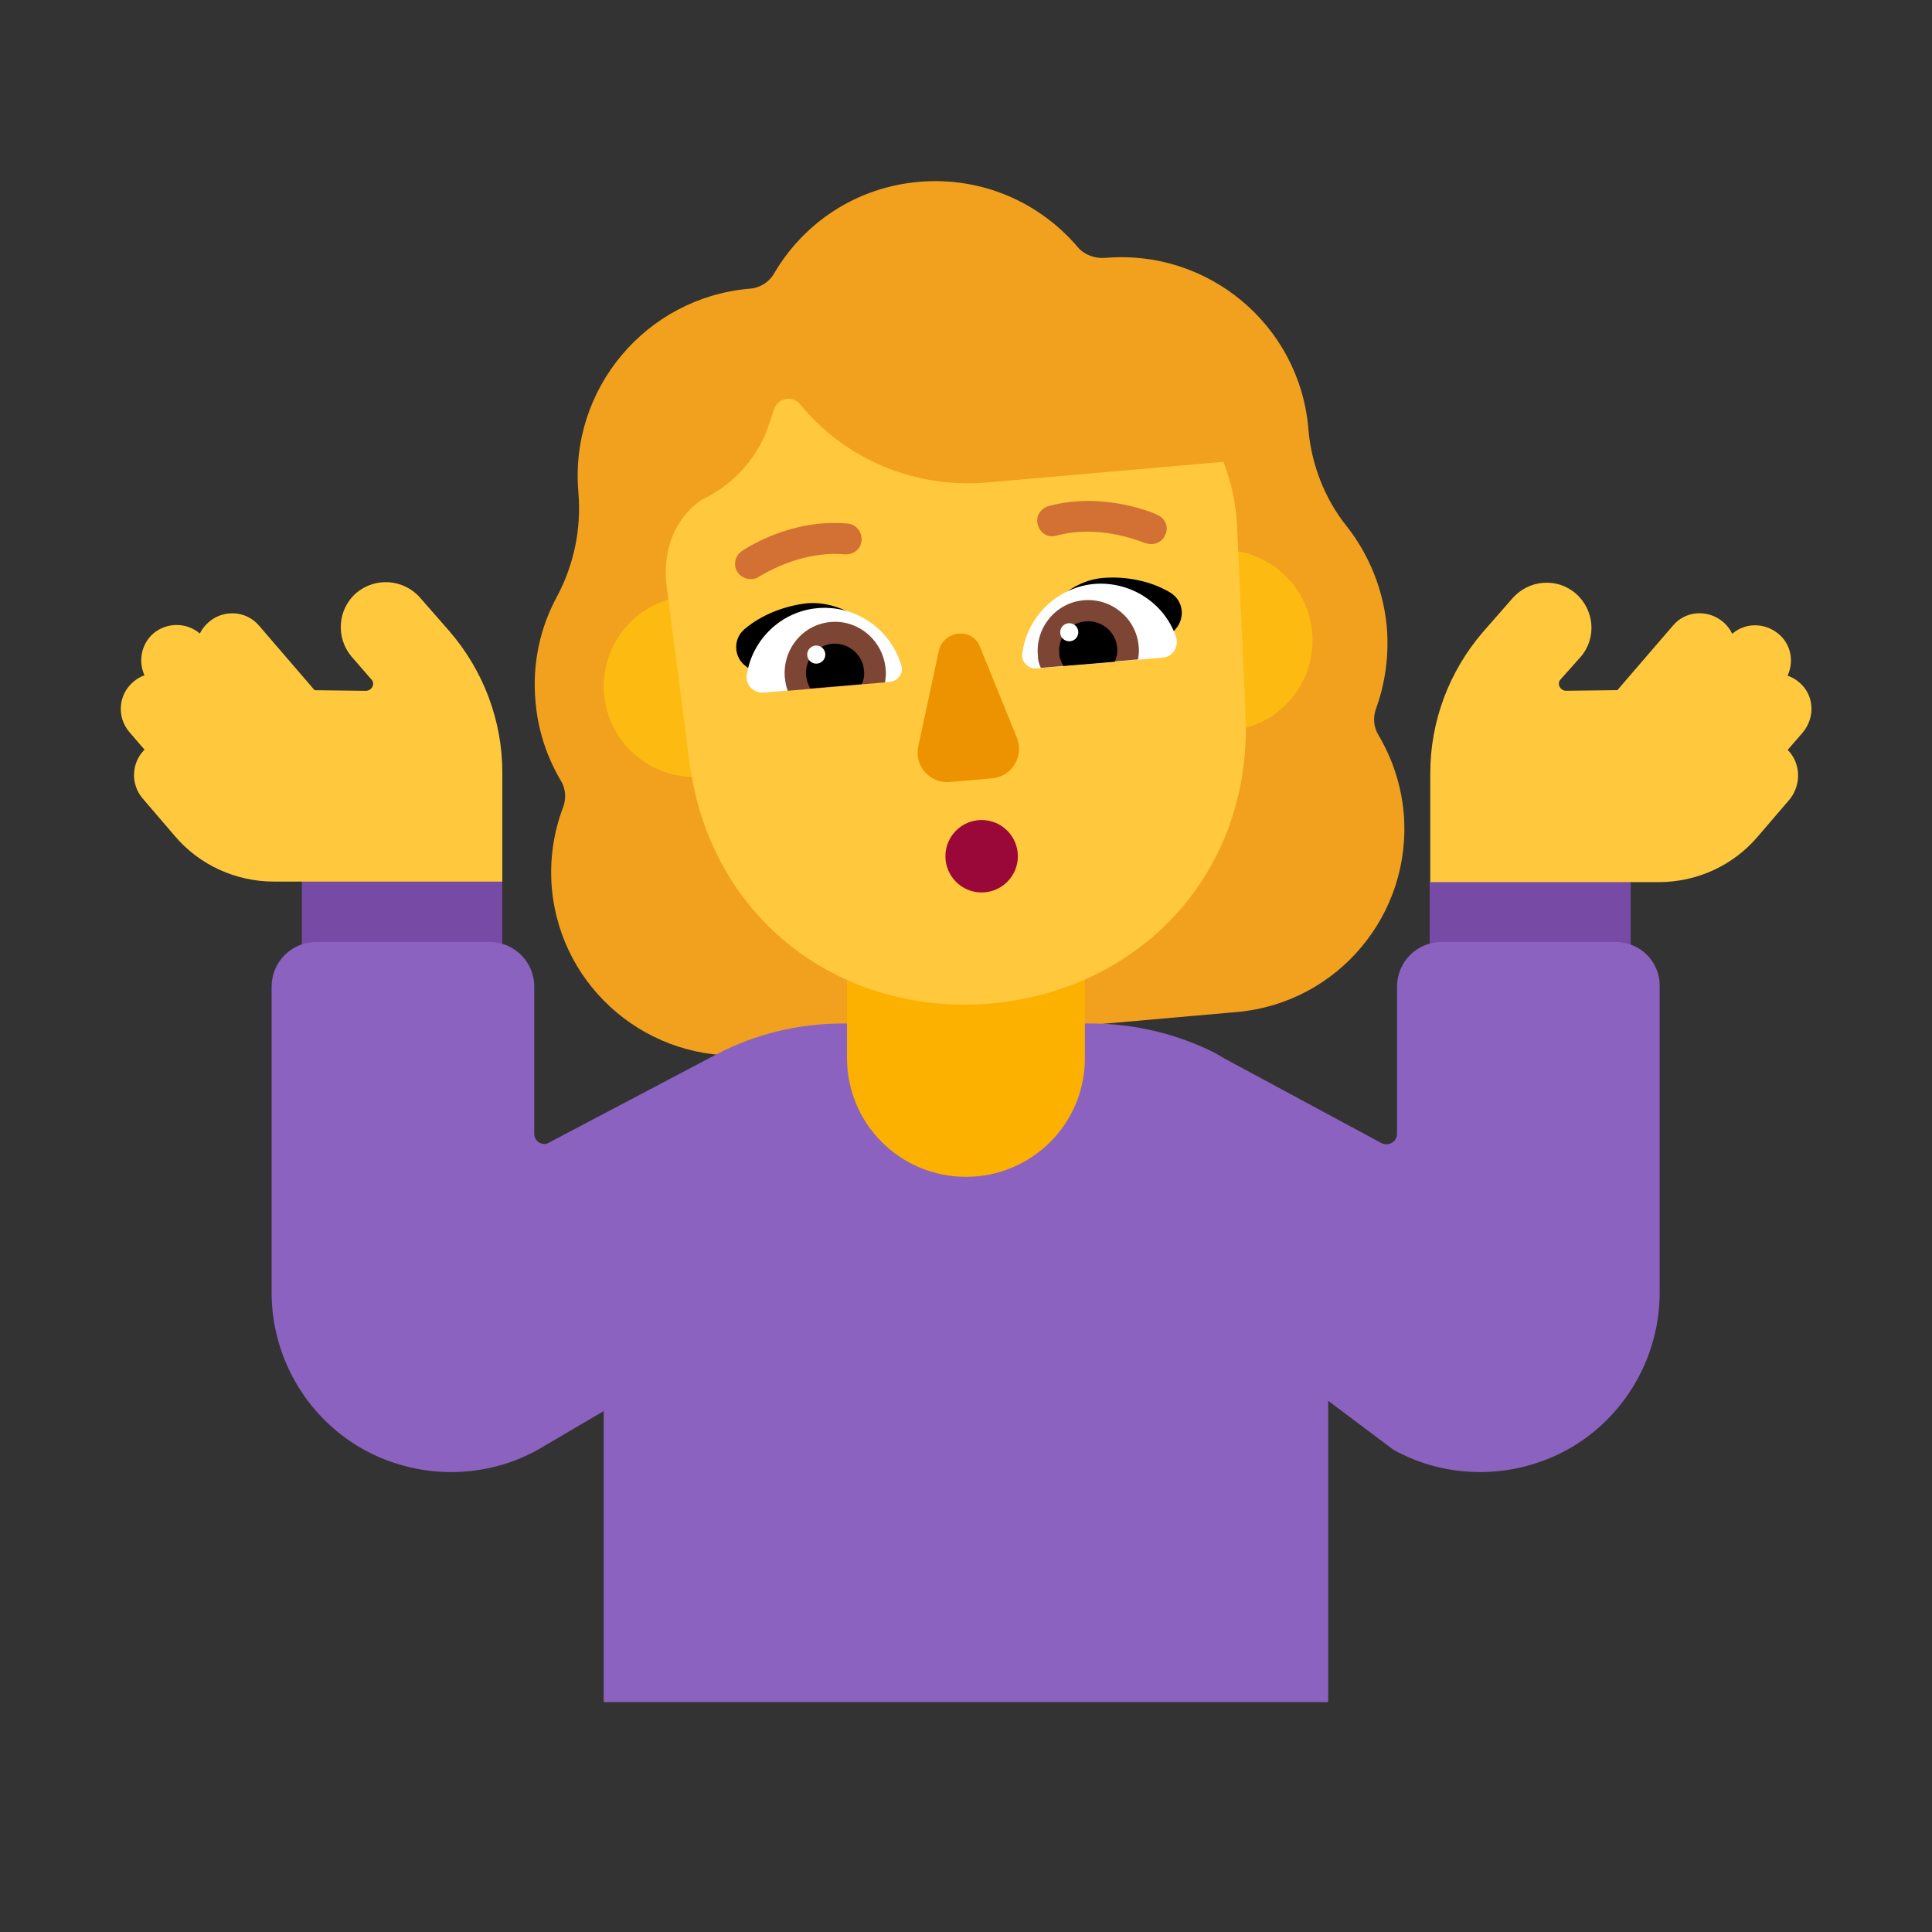 <svg enable-background="new 0 0 128 128" viewBox="0 0 32 32" xmlns="http://www.w3.org/2000/svg"><rect x="0" y="0" width="32" height="32" fill="#333333" stroke="none"/><path d="m22.97 10.382c-.06-.63-.3-1.2-.66-1.66-.37-.46-.59-1.03-.64-1.62v-.01c-.15-1.71-1.66-2.97-3.37-2.82-.17.01-.34-.05-.45-.18-.63-.74-1.59-1.17-2.63-1.08s-1.91.68-2.4 1.52c-.09.15-.24.24-.41.25-1.71.15-2.98 1.66-2.83 3.37v.01c.05.59-.07 1.18-.35 1.71-.28.51-.42 1.12-.36 1.75.04.48.19.92.42 1.31.08.13.09.29.04.43-.16.42-.23.87-.19 1.35.15 1.67 1.62 2.9 3.29 2.76l8.06-.71c1.67-.15 2.9-1.62 2.76-3.29-.04-.47-.19-.91-.42-1.3-.08-.13-.09-.29-.04-.43.15-.41.22-.88.18-1.36z" fill="#f1a11e"/><path d="m8.32 14.602-1.601-.881-1.719.881v1.64h3.32z" fill="#774aa6"/><path d="m23.68 14.602 1.655-.881 1.675.881v1.64h-3.33z" fill="#774aa6"/><path d="m2.14 12.122.254.295c-.216.213-.236.565-.034.805 0 0 .19.22.54.63.41.48 1.01.75 1.64.75h3.78v-1.81c0-.85-.31-1.68-.87-2.33l-.49-.56c-.27-.31-.74-.35-1.06-.08-.31.27-.34.74-.08 1.05l.33.38c.07.07.01.19-.09.19l-.849-.01-.921-1.07c-.21-.25-.59-.27-.83-.06-.065.054-.115.12-.15.191-.215-.184-.542-.192-.77-.001-.199.174-.254.458-.147.693-.066.023-.128.059-.183.107-.25.21-.28.58-.07.83z" fill="#ffc83d"/><path d="m29.86 12.132-.25.288c.212.214.231.563.04.811 0 0-.19.22-.54.63-.41.48-1.01.75-1.64.75h-3.78v-1.81c0-.85.31-1.68.87-2.33l.49-.56c.27-.31.74-.35 1.05-.08.31.27.35.74.08 1.05l-.33.37c-.07.07-.01.19.09.19l.849-.01.921-1.07c.21-.25.58-.27.83-.06.067.056.117.124.151.197.215-.189.542-.188.769.003.207.173.256.456.148.69.068.024.133.06.192.11.25.21.27.58.06.83z" fill="#ffc83d"/><path d="m26.759 15.602h-2.88c-.41 0-.74.33-.74.74v2.44c0 .13-.14.21-.26.15l-2.58-1.39c-.04-.02-.08-.05-.12-.07l-.05-.03c-.62-.31-1.32-.49-2.07-.49h-4.09c-.76 0-1.47.18-2.1.51l-2.77 1.46c-.1.07-.25-.01-.25-.14v-2.44c0-.41-.33-.74-.74-.74h-2.87c-.41 0-.74.33-.74.74v5.07c0 1.05.56 2.03 1.46 2.56.46.27.99.41 1.51.41.5 0 .99-.12 1.44-.37l1.09-.64v4.82h12v-4.99l1.08.81c.45.25.94.37 1.44.37.52 0 1.05-.14 1.51-.41.9-.53 1.46-1.51 1.46-2.56v-5.07c.01-.41-.32-.74-.73-.74z" fill="#8b62bf"/><path d="m15.999 19.492c-1.09 0-1.97-.88-1.97-1.97v-2.32c0-1.09.88-1.97 1.97-1.97s1.97.88 1.97 1.97v2.33c0 1.08-.88 1.96-1.97 1.96z" fill="#fcb100"/><path d="m11.136 9.912c-.652.163-1.136.753-1.136 1.456 0 .828.672 1.5 1.5 1.5.03 0 .06-.001.09-.003z" fill="#fdbb11"/><path d="m20.477 12.089c.716-.114 1.263-.734 1.263-1.481 0-.773-.585-1.41-1.337-1.491z" fill="#fdbb11"/><path d="m11.634 8.271c-.221.143-.652.532-.603 1.359l.389 2.992c.34 2.62 2.52 4.21 4.99 4 2.47-.22 4.34-2.16 4.22-4.8l-.14-3.1c-.017-.378-.096-.739-.226-1.073l-3.925.343c-1.18.1-2.34-.38-3.09-1.3-.13-.15-.37-.1-.43.09l-.06.18c-.175.589-.592 1.056-1.125 1.309z" fill="#ffc83d"/><path d="m18.279 9.572c-.53.04-.93.45-1.16.88.225.048.445.091.663.134.421.083.836.164 1.277.276l.41-.44c.17-.19.13-.48-.09-.61-.32-.19-.73-.27-1.1-.24z"/><path d="m13.37 9.992c.53-.04 1 .28 1.3.67-.253.104-.498.199-.741.293-.363.14-.722.279-1.099.447l-.48-.37c-.2-.15-.21-.45-.02-.61.28-.24.67-.39 1.04-.43z"/><path d="m19.48 10.552c-.19-.56-.75-.93-1.36-.88-.63.06-1.12.56-1.19 1.17-.01.13.11.24.24.23l2.09-.18c.16-.01.27-.18.22-.34z" fill="#fff"/><path d="m12.37 11.172c.09-.58.57-1.05 1.18-1.1.63-.05 1.2.35 1.38.95.04.13-.06.26-.19.27l-2.09.18c-.17.01-.31-.13-.28-.3z" fill="#fff"/><path d="m18.86 10.702c-.04-.46-.45-.8-.91-.76s-.8.45-.76.91c0 .08.02.15.05.21l1.61-.14c.01-.07.02-.14.01-.22z" fill="#7d4533"/><path d="m12.999 11.222c-.04-.47.3-.88.76-.92s.87.31.91.78c.01.07 0 .15-.01.22l-1.61.14c-.03-.07-.04-.14-.05-.22z" fill="#7d4533"/><path d="m17.984 10.291c-.27.02-.46.26-.44.52 0 .08.03.15.07.22l.85-.07c.03-.07.05-.15.04-.23-.02-.27-.26-.46-.52-.44z"/><path d="m13.79 10.662c.26-.02.5.18.52.44.01.08 0 .16-.04.23l-.85.07c-.04-.07-.06-.14-.07-.22-.02-.26.18-.5.44-.52z"/><path d="m17.86 10.472c0 .083-.067.15-.15.15-.083 0-.15-.067-.15-.15 0-.083.067-.15.15-.15.083 0 .15.067.15.15z" fill="#fff"/><path d="m13.67 10.842c0 .083-.067.15-.15.15-.083 0-.15-.067-.15-.15s.067-.15.15-.15c.083 0 .15.067.15.15z" fill="#fff"/><path d="m15.55 10.782-.34 1.58c-.07.32.19.62.52.59l.7-.06c.33-.03.54-.37.41-.68l-.61-1.5c-.12-.32-.6-.28-.68.07z" fill="#ed9200"/><path d="m18.979 8.997c.031.008.057.015.09.015.09 0 .19-.05.23-.15.06-.12.01-.27-.12-.33-.03-.02-.89-.4-1.81-.15-.14.04-.22.18-.18.31.04.14.17.22.31.18.67-.184 1.332.071 1.444.114.01.004.016.006.016.006.007.002.013.003.02.005z" fill="#d37034"/><path d="m12.22 9.482c.05.07.13.11.21.11.05 0 .1-.01.14-.04 0 0 .008-.004.02-.011.116-.069.713-.422 1.4-.359.15.01.27-.09.28-.23s-.09-.27-.23-.28c-.945-.089-1.706.423-1.758.459l-.002.001c-.11.08-.14.24-.06.35z" fill="#d37034"/><path d="m16.259 14.782c.331 0 .6-.269.6-.6s-.269-.6-.6-.6c-.331 0-.6.269-.6.6s.269.6.6.6z" fill="#990839"/></svg>